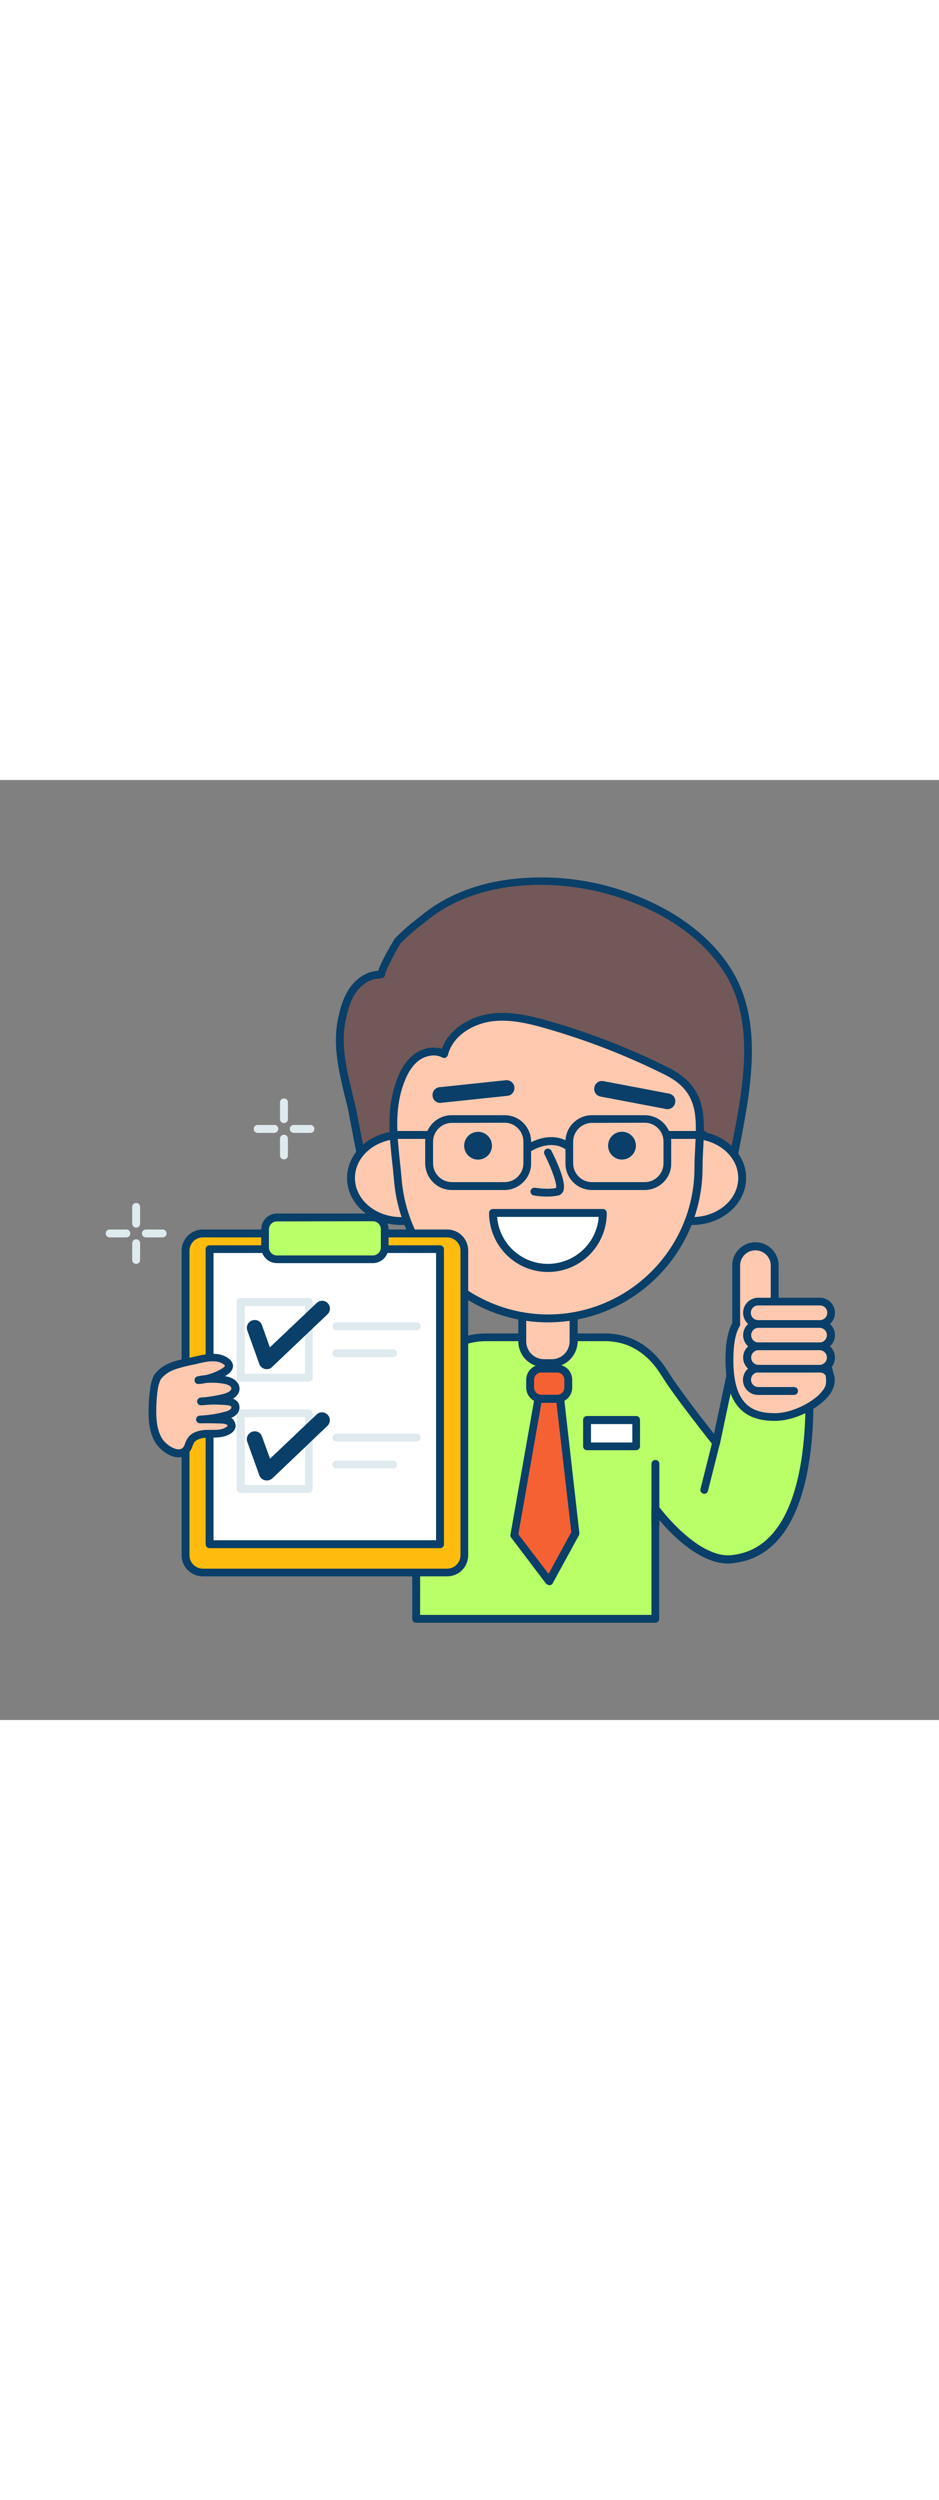 <svg version="1.1" id="Layer_1" xmlns="http://www.w3.org/2000/svg" xmlns:xlink="http://www.w3.org/1999/xlink" x="0px" y="0px" viewBox="0 0 500 500" style="width: 188px;" xml:space="preserve" data-imageid="quality-check-8" imageName="Quality Check" class="illustrations_image">
<rect x="0" y="0" width="500" height="500" fill="#808080" stroke="none"/>
<style type="text/css">
	.st0_quality-check-8{fill:#68E1FD;}
	.st1_quality-check-8{fill:#093F68;}
	.st2_quality-check-8{fill:#FFC9B0;}
	.st3_quality-check-8{fill:#725858;}
	.st4_quality-check-8{fill:#FFFFFF;}
	.st5_quality-check-8{fill:#F56132;}
	.st6_quality-check-8{fill:#FFBC0E;}
	.st7_quality-check-8{fill:#DFEAEF;}
</style>
<g id="character_quality-check-8">
	<path class="st0_quality-check-8 targetColor" d="M430,307.6l-40,4.2l-8.6,40.8c0,0-20.1-25.2-27.5-37c-6.1-9.8-15.9-19.1-31.9-19.1h-63.4&#10;&#9;&#9;c-20.4,0-37,16.6-37,37v112.7H349v-58.6c0,0,22.4,30.6,42.5,26.6C435.3,408,432.3,330,430,307.6z" style="fill: rgb(185, 255, 103);"/>
	<path class="st1_quality-check-8" d="M349,448.3H221.6c-1.2,0-2.1-0.9-2.1-2.1V333.5c0-21.6,17.5-39.1,39.1-39.1H322c14,0,25.3,6.8,33.6,20.1&#10;&#9;&#9;c5.6,9,18.8,26,24.6,33.3l7.7-36.4c0.2-0.9,0.9-1.6,1.8-1.6l40-4.2c1.1-0.1,2.2,0.7,2.3,1.9c0.6,5.4,3.1,33.5-2,60&#10;&#9;&#9;c-5.7,29.7-18.6,46.1-38.3,48.9c-16.2,3.2-33.3-14-40.7-22.8v52.7C351,447.3,350.1,448.2,349,448.3z M223.7,444.1h123.2v-56.6&#10;&#9;&#9;c0-1.2,0.9-2.1,2.1-2.1c0.7,0,1.3,0.3,1.7,0.9c0.2,0.3,21.8,29.5,40.4,25.8c43.3-6.1,38.2-87.6,37-102.2l-36.4,3.8l-8.3,39.2&#10;&#9;&#9;c-0.2,1.1-1.3,1.9-2.5,1.6c-0.5-0.1-0.9-0.4-1.2-0.7c-0.8-1-20.3-25.4-27.6-37.2c-7.5-12-17.6-18.1-30-18.1h-63.4&#10;&#9;&#9;c-19.3,0-34.9,15.7-34.9,34.9L223.7,444.1z"/>
	<path class="st2_quality-check-8" d="M278.1,282.8h27.4l0,0v21.8c0,3.1-2.5,5.6-5.6,5.6h-16.3c-3.1,0-5.6-2.5-5.6-5.6V282.8L278.1,282.8z"/>
	<path class="st1_quality-check-8" d="M293.8,312.3h-4.1c-7.6,0-13.7-6.1-13.7-13.7v-15.8c0-1.2,0.9-2.1,2.1-2.1h27.4c1.2,0,2.1,0.9,2.1,2.1v15.8&#10;&#9;&#9;C307.5,306.1,301.4,312.3,293.8,312.3z M280.2,284.9v13.7c0,5.3,4.3,9.5,9.5,9.5h4.1c5.3,0,9.5-4.3,9.5-9.5v-13.7H280.2z"/>
	<path class="st3_quality-check-8" d="M195.4,211.7c-1.3,0-7.2-33-7.9-36.2c-3.4-15.3-8.7-31.6-5.6-47.2c1.1-5.9,2.7-11.8,6.1-16.7s9.1-8.6,15.1-8.1&#10;&#9;&#9;c-1.3-0.1,7.5-16.5,8.7-17.8c4.3-4.7,10.2-9.1,15.2-13.1c12-9.6,27.2-15.1,42.3-17.4c24.8-3.5,50.2-0.1,73.2,10.1&#10;&#9;&#9;c17.2,7.5,33.2,18.7,43.7,34.2c21.6,31.6,9,74.9,2.8,109.6l-17-3L195.4,211.7z"/>
	<path class="st1_quality-check-8" d="M195.2,213.8c-2.1,0-2.8-1.4-8.6-31.9c-0.6-3-1-5.2-1.1-5.9c-0.6-2.5-1.1-4.9-1.8-7.4&#10;&#9;&#9;c-3.2-13.3-6.5-27.1-3.9-40.6c1.2-6,2.8-12.2,6.5-17.5c3.8-5.4,9.5-8.8,15.1-9c1.8-5.7,8.7-17,8.8-17.1c4-4.1,8.3-7.9,12.9-11.3&#10;&#9;&#9;l2.6-2.1c11.5-9.1,26.4-15.3,43.3-17.8c25.2-3.6,51-0.1,74.3,10.2c19.4,8.4,34.8,20.5,44.6,35c19.2,28.2,12.1,64.9,5.8,97.3&#10;&#9;&#9;c-0.9,4.8-1.8,9.4-2.6,13.9c-0.2,1.1-1.3,1.9-2.4,1.7c0,0,0,0,0,0l-16.8-2.9l-176.4,5.5L195.2,213.8L195.2,213.8z M195.4,211.7&#10;&#9;&#9;L195.4,211.7z M202.1,105.6c-4.5,0-9.3,2.8-12.4,7.2c-3.3,4.6-4.7,10.4-5.8,15.9c-2.5,12.6,0.8,25.9,3.9,38.8&#10;&#9;&#9;c0.6,2.5,1.2,5,1.8,7.5c0.2,0.7,0.6,3,1.2,6.1c1.3,6.8,4.6,24,6,28.4l175.2-5.5h0.4l14.9,2.6c0.7-3.9,1.5-7.9,2.3-12&#10;&#9;&#9;c6.2-31.6,13.2-67.3-5.1-94.1c-9.4-13.8-24.2-25.4-42.9-33.5c-22.8-9.9-48.4-13.4-72-9.9c-16.1,2.4-30.4,8.3-41.3,16.9l-2.6,2.1&#10;&#9;&#9;c-4.4,3.3-8.6,6.9-12.4,10.8c-1.1,1.4-7.3,13.1-8.2,16c0,0.2,0,0.4,0,0.6c-0.1,1.1-1.1,2-2.2,1.9l0,0&#10;&#9;&#9;C202.6,105.6,202.4,105.6,202.1,105.6L202.1,105.6z"/>
	<ellipse class="st2_quality-check-8" cx="213.5" cy="211.7" rx="26.6" ry="22.9"/>
	<path class="st1_quality-check-8" d="M213.5,236.7c-15.8,0-28.7-11.2-28.7-25s12.9-25,28.7-25s28.7,11.2,28.7,25S229.4,236.7,213.5,236.7z&#10;&#9;&#9; M213.5,190.9c-13.5,0-24.5,9.3-24.5,20.8s11,20.8,24.5,20.8s24.5-9.3,24.5-20.8S227.1,190.9,213.5,190.9L213.5,190.9z"/>
	<ellipse class="st2_quality-check-8" cx="368.6" cy="211.7" rx="26.6" ry="22.9"/>
	<path class="st1_quality-check-8" d="M368.6,236.7c-15.8,0-28.7-11.2-28.7-25s12.9-25,28.7-25s28.7,11.2,28.7,25S384.4,236.7,368.6,236.7z&#10;&#9;&#9; M368.6,190.9c-13.5,0-24.5,9.4-24.5,20.8s11,20.8,24.5,20.8s24.5-9.3,24.5-20.8S382.1,190.9,368.6,190.9L368.6,190.9z"/>
	<path class="st2_quality-check-8" d="M291.8,286.4c-41.8,0-76.6-32-80-73.6c-1.4-17.3-4.9-33.6,0.7-50.6c1.8-5.3,4.3-10.5,8.5-14.1s10.6-5,15.5-2.3&#10;&#9;&#9;c2.8-11.1,14.4-18.2,25.8-19.5c11.4-1.3,22.7,2,33.7,5.3c20.4,6.1,40.2,14,59.3,23.6c22.6,11.3,16.7,29.8,16.7,51.1&#10;&#9;&#9;C372,250.5,336.1,286.4,291.8,286.4L291.8,286.4z"/>
	<path class="st1_quality-check-8" d="M291.8,288.5L291.8,288.5c-42.8,0-78.5-32.9-82-75.6c-0.3-3.3-0.6-6.6-1-9.8c-1.5-14.1-2.9-27.5,1.8-41.6&#10;&#9;&#9;c2.3-7,5.2-11.7,9.2-15c4.5-3.8,10.6-5.1,15.5-3.5c4.1-11.3,16.1-17.6,26.8-18.8c12-1.4,24,2.2,34.6,5.3&#10;&#9;&#9;c20.5,6.2,40.5,14.1,59.6,23.7c19.8,9.9,19,25.5,18.2,42c-0.2,3.6-0.4,7.2-0.4,11C374.1,251.6,337.2,288.4,291.8,288.5z&#10;&#9;&#9; M230.9,146.5c-3.1,0.1-6.1,1.2-8.5,3.2c-3.3,2.8-5.8,6.9-7.9,13.1c-4.4,13.3-3,26.2-1.6,39.9c0.4,3.3,0.7,6.6,1,9.9&#10;&#9;&#9;c1.1,13.1,5.5,25.8,12.7,36.8c14.6,21.7,39,34.8,65.1,34.9c43.1,0,78.1-35,78.1-78.1c0-3.8,0.2-7.6,0.4-11.2&#10;&#9;&#9;c0.8-16.4,1.5-29.4-15.9-38.1c-19-9.5-38.7-17.3-59-23.4c-10.2-3-21.7-6.5-32.9-5.2c-9.6,1.1-21.2,7.2-23.9,18&#10;&#9;&#9;c-0.2,0.6-0.6,1.1-1.2,1.4c-0.6,0.3-1.3,0.2-1.8-0.1C234.1,146.9,232.5,146.5,230.9,146.5L230.9,146.5z"/>
	
		<ellipse transform="matrix(0.16 -0.987 0.987 0.16 21.853 414.705)" class="st1_quality-check-8" cx="254.6" cy="194.5" rx="7.4" ry="7.4"/>
	<circle class="st1_quality-check-8" cx="331.2" cy="194.5" r="7.4"/>
	<path class="st4_quality-check-8" d="M321,230.4c-0.3,16.2-13.6,29-29.8,28.7c-15.7-0.3-28.4-13-28.7-28.7H321z"/>
	<path class="st1_quality-check-8" d="M291.8,261.7c-17.3,0-31.3-14-31.4-31.4c0-1.2,0.9-2.1,2.1-2.1H321c1.1,0,2.1,0.9,2.1,2.1c0,0,0,0,0,0&#10;&#9;&#9;C323.1,247.7,309.1,261.7,291.8,261.7z M264.7,232.4c1.2,15,14.3,26.1,29.2,24.9c13.3-1.1,23.9-11.6,24.9-24.9H264.7z"/>
	<path class="st1_quality-check-8" d="M291.4,221.6c-2.4,0-4.8-0.2-7.2-0.6c-1.1-0.2-1.9-1.3-1.7-2.4c0.2-1.1,1.3-1.9,2.4-1.7c0,0,0,0,0,0&#10;&#9;&#9;c0.1,0,6.7,1.1,11.2,0.1c0.6-1.9-2.2-10.1-6.2-17.9c-0.5-1-0.1-2.3,0.9-2.8c1-0.5,2.3-0.1,2.8,0.9c2,3.9,8.4,16.9,6.3,21.6&#10;&#9;&#9;c-0.5,1.1-1.4,1.9-2.5,2.2C295.4,221.4,293.4,221.6,291.4,221.6z"/>
	<path class="st1_quality-check-8" d="M234.5,171.8c-2.3,0-4.2-1.8-4.2-4.2c0-2.2,1.6-4,3.8-4.2l35.2-3.7c2.3-0.2,4.4,1.4,4.6,3.7s-1.4,4.4-3.7,4.6&#10;&#9;&#9;l-35.2,3.7C234.8,171.8,234.6,171.8,234.5,171.8z"/>
	<path class="st1_quality-check-8" d="M355.4,175.1c-0.3,0-0.5,0-0.8-0.1l-34.8-6.6c-2.3-0.4-3.8-2.6-3.3-4.9c0.4-2.3,2.6-3.8,4.9-3.3l0,0l34.8,6.6&#10;&#9;&#9;c2.3,0.4,3.8,2.6,3.3,4.9C359.2,173.6,357.4,175.1,355.4,175.1L355.4,175.1z"/>
	<path class="st5_quality-check-8" d="M285.1,313.2h14.6c1.6,0,2.8,1.3,2.8,2.8v10.3c0,1.6-1.3,2.8-2.8,2.8h-14.6c-1.6,0-2.8-1.3-2.8-2.8V316&#10;&#9;&#9;C282.3,314.4,283.6,313.2,285.1,313.2z"/>
	<path class="st1_quality-check-8" d="M296.7,331.2h-8.5c-4.4,0-8-3.6-8-8V319c0-4.4,3.6-8,8-8h8.5c4.4,0,8,3.6,8,8v4.2&#10;&#9;&#9;C304.7,327.6,301.1,331.2,296.7,331.2z M288.2,315.2c-2.1,0-3.8,1.7-3.8,3.8v4.2c0,2.1,1.7,3.8,3.8,3.8h8.5c2.1,0,3.8-1.7,3.8-3.8&#10;&#9;&#9;V319c0-2.1-1.7-3.8-3.8-3.8H288.2z"/>
	<polygon class="st5_quality-check-8" points="286.6,329.1 273.8,401.7 292.4,426.1 306.4,400.5 298.3,329.1 &#9;"/>
	<path class="st1_quality-check-8" d="M292.4,428.2c-0.7,0-1.3-0.3-1.7-0.8L272.2,403c-0.4-0.5-0.5-1.1-0.4-1.6l12.8-72.5c0.2-1,1-1.7,2.1-1.7h11.6&#10;&#9;&#9;c1.1,0,2,0.8,2.1,1.9l8.1,71.4c0,0.4,0,0.9-0.2,1.2l-14,25.6c-0.3,0.6-1,1-1.7,1.1L292.4,428.2z M276,401.2l16.1,21.1l12.1-22.2&#10;&#9;&#9;l-7.9-68.8h-8L276,401.2z"/>
	<path class="st2_quality-check-8" d="M412.5,282.9v-24.3c0.2-5.7-4.3-10.4-9.9-10.6c-5.7-0.2-10.4,4.3-10.6,9.9c0,0.2,0,0.4,0,0.6v30.7h0.1&#10;&#9;&#9;c-2.3,3.8-3.7,9.8-3.7,19.3c0,25.8,12,30.2,24.3,30.2s27.6-9.6,29.1-16.9C444.5,308.7,423.9,284,412.5,282.9z"/>
	<path class="st1_quality-check-8" d="M412.7,340.9c-11.3,0-26.4-3.4-26.4-32.3c0-8.8,1.2-15.3,3.6-19.7v-30.3c-0.2-6.8,5.2-12.5,12-12.7&#10;&#9;&#9;s12.5,5.2,12.7,12c0,0.2,0,0.5,0,0.7v22.6c6.9,1.8,15.2,9.5,20.6,16.8c3.2,4.3,10.5,15.4,8.7,24.4&#10;&#9;&#9;C442.1,331,425.5,340.9,412.7,340.9z M394.1,288.9c0.1,0.5,0.1,1.1-0.2,1.6c-2.3,3.7-3.4,9.6-3.4,18.2c0,24.8,11.2,28.1,22.2,28.1&#10;&#9;&#9;c11.3,0,25.8-9.1,27-15.2c1-5-2-13-7.9-21c-6.4-8.6-14.4-15-19.5-15.5c-1.1-0.1-1.9-1-1.9-2.1v-24.4c0.2-4.5-3.4-8.3-7.9-8.4&#10;&#9;&#9;c-4.5-0.2-8.3,3.4-8.4,7.9c0,0.2,0,0.4,0,0.6L394.1,288.9z"/>
	<path class="st2_quality-check-8" d="M400.6,277.4h39.1c1.6,0,2.8,1.3,2.8,2.8v6.2c0,1.6-1.3,2.8-2.8,2.8h-39.1c-1.6,0-2.8-1.3-2.8-2.8v-6.2&#10;&#9;&#9;C397.8,278.7,399.1,277.4,400.6,277.4z"/>
	<path class="st1_quality-check-8" d="M436.6,291.4h-32.9c-4.4,0-8-3.6-8-8s3.6-8,8-8h32.9c4.4,0,8,3.6,8,8S441,291.4,436.6,291.4z M403.7,279.5&#10;&#9;&#9;c-2.1,0-3.9,1.7-3.9,3.9s1.7,3.9,3.9,3.9h32.9c2.1,0,3.9-1.7,3.9-3.9s-1.7-3.9-3.9-3.9l0,0H403.7z"/>
	<path class="st2_quality-check-8" d="M400.6,289.3h39.1c1.6,0,2.8,1.3,2.8,2.8v6.2c0,1.6-1.3,2.8-2.8,2.8h-39.1c-1.6,0-2.8-1.3-2.8-2.8v-6.2&#10;&#9;&#9;C397.8,290.6,399.1,289.3,400.6,289.3z"/>
	<path class="st1_quality-check-8" d="M436.6,303.3h-32.9c-4.4,0-8-3.6-8-8s3.6-8,8-8h32.9c4.4,0,8,3.6,8,8S441,303.3,436.6,303.3z M403.7,291.4&#10;&#9;&#9;c-2.1,0.1-3.8,1.9-3.7,4.1c0.1,2,1.7,3.6,3.7,3.7h32.9c2.1-0.1,3.8-1.9,3.7-4.1c-0.1-2-1.7-3.6-3.7-3.7H403.7z"/>
	<path class="st2_quality-check-8" d="M400.6,301.2h39.1c1.6,0,2.8,1.3,2.8,2.8v6.2c0,1.6-1.3,2.8-2.8,2.8h-39.1c-1.6,0-2.8-1.3-2.8-2.8V304&#10;&#9;&#9;C397.8,302.5,399.1,301.2,400.6,301.2z"/>
	<path class="st1_quality-check-8" d="M436.6,315.2h-32.9c-4.4,0-8-3.6-8-8s3.6-8,8-8h32.9c4.4,0,8,3.6,8,8S441,315.2,436.6,315.2z M403.7,303.3&#10;&#9;&#9;c-2.1,0.1-3.8,1.9-3.7,4.1c0.1,2,1.7,3.6,3.7,3.7h32.9c2.1-0.1,3.8-1.9,3.7-4.1c-0.1-2-1.7-3.6-3.7-3.7H403.7z"/>
	<path class="st1_quality-check-8" d="M438.5,329.6c-1.2,0-2.1-0.9-2.1-2.1c0-0.6,0.2-1.1,0.6-1.5c1-1,3.4-3.8,3.4-7c0-2.1-1.7-3.8-3.9-3.9h-32.9&#10;&#9;&#9;c-2.1,0.1-3.8,1.9-3.7,4.1c0.1,2,1.7,3.6,3.7,3.7h19.2c1.2,0,2.1,0.9,2.1,2.1c0,1.2-0.9,2.1-2.1,2.1h-19.2c-4.4,0-8-3.6-8-8&#10;&#9;&#9;s3.6-8,8-8h32.9c4.4,0,8,3.6,8,8c0,4.6-2.9,8.2-4.7,9.9C439.6,329.3,439,329.5,438.5,329.6z"/>
	<path class="st1_quality-check-8" d="M349,398.9c-1.2,0-2.1-0.9-2.1-2.1v-33c0-1.2,0.9-2.1,2.1-2.1s2.1,0.9,2.1,2.1c0,0,0,0,0,0v33&#10;&#9;&#9;C351.1,397.9,350.2,398.8,349,398.9C349,398.9,349,398.9,349,398.9z"/>
	<path class="st1_quality-check-8" d="M375,379.7c-0.2,0-0.3,0-0.5-0.1c-1.1-0.3-1.8-1.4-1.5-2.5c0,0,0,0,0,0l6.3-25c0.2-1.1,1.3-1.9,2.4-1.7&#10;&#9;&#9;c1.1,0.2,1.9,1.3,1.7,2.4c0,0.1,0,0.2-0.1,0.3l-6.3,25C376.8,379,376,379.7,375,379.7z"/>
	<rect x="312.5" y="340.5" class="st4_quality-check-8" width="26.1" height="14"/>
	<path class="st1_quality-check-8" d="M338.7,356.5h-26.1c-1.2,0-2.1-0.9-2.1-2.1v-14c0-1.2,0.9-2.1,2.1-2.1h26.1c1.2,0,2.1,0.9,2.1,2.1v14&#10;&#9;&#9;C340.8,355.6,339.8,356.5,338.7,356.5z M314.7,352.4h22v-9.8h-22L314.7,352.4z"/>
	<path class="st1_quality-check-8" d="M268.7,218.1h-28.1c-7.8,0-14.1-6.3-14.2-14.1v-11.6c0-7.8,6.3-14.1,14.2-14.1h28.1c7.8,0,14.1,6.3,14.1,14.1&#10;&#9;&#9;v11.6C282.8,211.7,276.5,218,268.7,218.1z M240.6,182.4c-5.5,0-10,4.5-10,10v11.5c0,5.5,4.5,10,10,10h28.1c5.5,0,10-4.5,10-10&#10;&#9;&#9;v-11.6c0-5.5-4.5-10-10-10L240.6,182.4z"/>
	<path class="st1_quality-check-8" d="M343.3,218.1h-28.1c-7.8,0-14.1-6.3-14.1-14.1v-11.6c0-7.8,6.3-14.1,14.1-14.1h28.1c7.8,0,14.1,6.3,14.1,14.1&#10;&#9;&#9;v11.6C357.5,211.7,351.2,218,343.3,218.1z M315.2,182.4c-5.5,0-10,4.5-10,10v11.5c0,5.5,4.5,10,10,10h28.1c5.5,0,10-4.5,10-10&#10;&#9;&#9;v-11.6c0-5.5-4.5-10-10-10L315.2,182.4z"/>
	<path class="st1_quality-check-8" d="M303.2,197.4c-0.5,0-0.9-0.2-1.3-0.4c-8.1-6.3-18-0.1-18.5,0.1c-1,0.6-2.3,0.3-2.9-0.7&#10;&#9;&#9;c-0.6-0.9-0.3-2.2,0.6-2.8c0.5-0.3,12.9-8.1,23.3,0.1c0.9,0.7,1.1,2,0.3,2.9C304.4,197.1,303.8,197.4,303.2,197.4L303.2,197.4z"/>
	<path class="st1_quality-check-8" d="M228.5,190.9h-18.9c-1.2,0-2.1-0.9-2.1-2.1c0-1.2,0.9-2.1,2.1-2.1h18.9c1.2,0,2.1,0.9,2.1,2.1&#10;&#9;&#9;C230.6,189.9,229.7,190.9,228.5,190.9C228.5,190.9,228.5,190.9,228.5,190.9z"/>
	<path class="st1_quality-check-8" d="M374.7,190.9h-18.9c-1.2,0-2.1-0.9-2.1-2.1c0-1.2,0.9-2.1,2.1-2.1c0,0,0,0,0,0h18.9c1.2,0,2.1,0.9,2.1,2.1&#10;&#9;&#9;C376.8,189.9,375.8,190.9,374.7,190.9z"/>
</g>
<g id="check-list_quality-check-8">
	<path class="st6_quality-check-8" d="M103.2,241.2h139.7c2.4,0,4.4,2,4.4,4.4v171.6c0,2.4-2,4.4-4.4,4.4H103.2c-2.4,0-4.4-2-4.4-4.4V245.6&#10;&#9;&#9;C98.8,243.2,100.8,241.2,103.2,241.2z"/>
	<path class="st1_quality-check-8" d="M238.1,423.6H108c-6.2,0-11.3-5-11.3-11.2c0,0,0,0,0,0v-162c0-6.2,5-11.3,11.3-11.3c0,0,0,0,0,0h130.1&#10;&#9;&#9;c6.2,0,11.2,5,11.2,11.2v162C249.3,418.6,244.3,423.6,238.1,423.6z M108,243.3c-3.9,0-7.1,3.2-7.1,7.1v162c0,3.9,3.2,7.1,7.1,7.1&#10;&#9;&#9;h130.1c3.9,0,7.1-3.2,7.1-7.1v-162c0-3.9-3.2-7.1-7.1-7.1H108z"/>
	<rect x="111.6" y="249.6" class="st4_quality-check-8" width="122.7" height="156.9"/>
	<path class="st1_quality-check-8" d="M234.4,408.6H111.6c-1.2,0-2.1-0.9-2.1-2.1V249.6c0-1.2,0.9-2.1,2.1-2.1h122.7c1.2,0,2.1,0.9,2.1,2.1v157&#10;&#9;&#9;C236.4,407.7,235.5,408.6,234.4,408.6z M113.7,404.4h118.5V251.6H113.7V404.4z"/>
	<path class="st0_quality-check-8 targetColor" d="M144.2,232.6h57.6c1.7,0,3,1.4,3,3v16.2c0,1.7-1.4,3-3,3h-57.6c-1.7,0-3-1.4-3-3v-16.2&#10;&#9;&#9;C141.2,234,142.5,232.6,144.2,232.6z" style="fill: rgb(185, 255, 103);"/>
	<path class="st1_quality-check-8" d="M198.5,257h-51c-4.7,0-8.4-3.8-8.4-8.4V239c0-4.7,3.8-8.4,8.4-8.4h51c4.7,0,8.4,3.8,8.4,8.4v9.5&#10;&#9;&#9;C206.9,253.2,203.2,257,198.5,257C198.5,257,198.5,257,198.5,257z M147.5,234.8c-2.4,0-4.3,1.9-4.3,4.3c0,0,0,0,0,0v9.5&#10;&#9;&#9;c0,2.4,1.9,4.3,4.3,4.3h51c2.4,0,4.3-1.9,4.3-4.3c0,0,0,0,0,0V239c0-2.4-1.9-4.3-4.3-4.3c0,0,0,0,0,0L147.5,234.8z"/>
	<path class="st7_quality-check-8" d="M164.4,320h-36.3c-1.2,0-2.1-0.9-2.1-2.1v-40.3c0-1.2,0.9-2.1,2.1-2.1h36.3c1.2,0,2.1,0.9,2.1,2.1v40.2&#10;&#9;&#9;C166.5,319,165.6,320,164.4,320C164.5,320,164.4,320,164.4,320z M130.3,315.8h32.1v-36h-32.1L130.3,315.8z"/>
	<path class="st1_quality-check-8" d="M142.1,313.4c-0.3,0-0.7,0-1-0.1c-1.4-0.3-2.5-1.3-3-2.6l-6.4-17.8c-0.8-2.2,0.3-4.6,2.5-5.4&#10;&#9;&#9;c2.2-0.8,4.6,0.3,5.3,2.5l0,0l4.2,11.8l24.8-23.5c1.6-1.7,4.3-1.7,5.9-0.1c1.7,1.6,1.7,4.3,0.1,5.9c-0.1,0.1-0.2,0.2-0.2,0.2&#10;&#9;&#9;l-29.5,28C144.2,313,143.2,313.4,142.1,313.4z"/>
	<path class="st7_quality-check-8" d="M221.9,292.7h-42.7c-1.2,0-2.1-0.9-2.1-2.1s0.9-2.1,2.1-2.1c0,0,0,0,0,0h42.7c1.2,0,2.1,0.9,2.1,2.1&#10;&#9;&#9;S223,292.7,221.9,292.7C221.9,292.7,221.9,292.7,221.9,292.7z"/>
	<path class="st7_quality-check-8" d="M209.3,307h-30.2c-1.2,0-2.1-0.9-2.1-2.1c0-1.2,0.9-2.1,2.1-2.1h30.2c1.2,0,2.1,0.9,2.1,2.1&#10;&#9;&#9;C211.4,306.1,210.5,307,209.3,307z"/>
	<path class="st7_quality-check-8" d="M164.4,379.2h-36.3c-1.2,0-2.1-0.9-2.1-2.1v-40.2c0-1.2,0.9-2.1,2.1-2.1h36.3c1.2,0,2.1,0.9,2.1,2.1v40.2&#10;&#9;&#9;C166.5,378.2,165.6,379.2,164.4,379.2z M130.3,375h32.1v-36.1h-32.1V375z"/>
	<path class="st1_quality-check-8" d="M142.1,372.6c-0.3,0-0.7,0-1-0.1c-1.4-0.3-2.5-1.3-3-2.6l-6.4-17.8c-0.8-2.2,0.3-4.6,2.5-5.4&#10;&#9;&#9;c2.2-0.8,4.6,0.3,5.3,2.5l4.3,11.8l24.8-23.5c1.7-1.6,4.3-1.5,5.9,0.2s1.5,4.3-0.2,5.9L145,371.5&#10;&#9;&#9;C144.2,372.2,143.2,372.6,142.1,372.6z"/>
	<path class="st7_quality-check-8" d="M221.9,351.9h-42.7c-1.2,0-2.1-0.9-2.1-2.1c0-1.2,0.9-2.1,2.1-2.1h42.7c1.2,0,2.1,0.9,2.1,2.1&#10;&#9;&#9;C223.9,350.9,223,351.9,221.9,351.9z"/>
	<path class="st7_quality-check-8" d="M209.3,366.2h-30.2c-1.2,0-2.1-0.9-2.1-2.1s0.9-2.1,2.1-2.1c0,0,0,0,0,0h30.2c1.2,0,2.1,0.9,2.1,2.1&#10;&#9;&#9;S210.5,366.2,209.3,366.2C209.3,366.2,209.3,366.2,209.3,366.2z"/>
	<path class="st2_quality-check-8" d="M81.8,325.4c0-0.2,0-0.4,0.1-0.6c0.2-2.5,0.9-4.9,2-7.1c5.2-6.9,13.4-7.2,21.3-9.1c5.3-1.3,11.5-2.4,15.7,1.1&#10;&#9;&#9;c0.5,0.4,0.9,0.9,1.1,1.5c0.5,1.6-1,3-2.4,3.8c-4.2,2.5-8.8,4-13.7,4.4c4.7-1,9.5-1,14.2-0.1c2.4,0.5,5.2,1.6,5.5,4.1&#10;&#9;&#9;c0.3,2.9-3.1,4.6-5.9,5.4c-4.1,1-8.2,1.7-12.4,2c4.6-0.5,9.2-0.6,13.8-0.2c1.7,0.1,3.6,0.6,4.3,2.1c0.5,1.3,0.1,2.8-1,3.7&#10;&#9;&#9;c-1.1,0.9-2.3,1.5-3.7,1.8c-4.6,1.3-9.3,2-14,2.1c3.8-0.1,7.7-0.1,11.5,0.1c1.3,0,2.5,0.2,3.6,0.7c1.2,0.5,1.8,1.8,1.7,3&#10;&#9;&#9;c-0.2,0.8-0.7,1.4-1.4,1.8c-3.2,2.4-7.6,1.9-11.6,2c-2.8,0.1-6.3,0.8-8.2,2.9s-1.6,5.1-4.3,6.6c-4.4,2.6-10.8-2.1-13.2-5.6&#10;&#9;&#9;c-3.1-4.6-3.7-10.4-3.7-15.9C81.1,332.3,81.3,328.8,81.8,325.4z"/>
	<path class="st1_quality-check-8" d="M95.1,360.3c-5,0-10-4.3-12-7.3c-3.6-5.4-4-12-4-17.1c0-3.6,0.2-7.2,0.7-10.8l0.1-0.6c0.2-2.7,0.9-5.4,2.1-7.9&#10;&#9;&#9;c0-0.1,0.1-0.2,0.1-0.2c4.7-6.2,11.4-7.6,18-8.9c1.5-0.3,3-0.6,4.5-1c6.3-1.5,12.8-2.4,17.5,1.5c0.8,0.6,1.4,1.5,1.8,2.5&#10;&#9;&#9;c0.7,2.2-0.6,4.5-3.4,6.2l-0.7,0.4l0.5,0.1c4.2,0.8,6.8,3,7.2,5.9c0.3,2.4-1,4.5-3.4,6c1.3,0.5,2.4,1.4,3,2.6&#10;&#9;&#9;c0.9,2.1,0.3,4.6-1.5,6.1c-0.7,0.7-1.6,1.2-2.5,1.5c1.7,1.1,2.6,3.1,2.3,5.1c-0.4,1.2-1.1,2.3-2.2,3c-3.2,2.3-7.2,2.4-10.7,2.4&#10;&#9;&#9;c-0.7,0-1.4,0-2.1,0c-3.1,0.1-5.5,0.9-6.7,2.2c-0.5,0.7-0.9,1.5-1.2,2.3c-0.6,2-1.8,3.7-3.6,4.9C97.8,359.9,96.5,360.3,95.1,360.3z&#10;&#9;&#9; M85.6,318.8c-0.9,1.9-1.5,4-1.7,6.2l-0.1,0.6l0,0c-0.4,3.4-0.6,6.8-0.6,10.2c0,4.5,0.4,10.3,3.3,14.8c2.1,3.1,7.5,6.7,10.3,5&#10;&#9;&#9;c0.9-0.5,1.3-1.4,1.8-2.8c0.4-1.3,1.1-2.4,1.9-3.5c2.6-3,7.2-3.6,9.7-3.6c0.7,0,1.4,0,2.2,0c3.2,0,6.1,0,8.2-1.6&#10;&#9;&#9;c0.6-0.4,0.6-0.6,0.6-0.6c-0.1-0.3-0.3-0.6-0.6-0.7c-0.9-0.3-1.8-0.5-2.7-0.5c-3.8-0.1-7.6-0.2-11.4-0.1c-1.1,0-2.1-0.9-2.1-2&#10;&#9;&#9;c0-1.1,0.9-2.1,2-2.1c4.6-0.2,9.1-0.9,13.5-2.1c1-0.2,2-0.6,2.8-1.3c0.4-0.3,0.6-0.8,0.5-1.3c-0.1-0.2-0.5-0.7-2.6-0.9&#10;&#9;&#9;c-3.6-0.3-7.2-0.4-10.8-0.1c-0.9,0.1-1.8,0.2-2.6,0.2c-1.2,0.1-2.2-0.8-2.2-1.9c-0.1-1.1,0.7-2.1,1.8-2.2c0.9-0.1,1.8-0.2,2.6-0.2&#10;&#9;&#9;c3.2-0.4,6.4-0.9,9.5-1.7c2.3-0.6,4.5-1.8,4.3-3.1s-2.2-2-3.8-2.3c-3.1-0.6-6.3-0.7-9.5-0.5c-1.4,0.3-2.7,0.5-4.1,0.6&#10;&#9;&#9;c-1.2,0.1-2.2-0.8-2.2-1.9c-0.1-1.1,0.6-2,1.7-2.2c1.3-0.3,2.7-0.5,4-0.6c3.2-0.7,6.2-1.9,9-3.6c1.1-0.7,1.5-1.3,1.5-1.4l0,0&#10;&#9;&#9;c-0.1-0.2-0.3-0.3-0.4-0.5c-3.3-2.8-8.6-2-13.9-0.7c-1.5,0.4-3.1,0.7-4.6,1C94.7,312.9,89.3,314,85.6,318.8z M81.8,325.4&#10;&#9;&#9;L81.8,325.4z"/>
</g>
<g id="lines_quality-check-8">
	<path class="st7_quality-check-8" d="M151.2,182.5c-1.2,0-2.1-0.9-2.1-2.1v-8.9c0-1.2,0.9-2.1,2.1-2.1c1.2,0,2.1,0.9,2.1,2.1v8.9&#10;&#9;&#9;C153.3,181.6,152.4,182.5,151.2,182.5z"/>
	<path class="st7_quality-check-8" d="M151.2,201.8c-1.2,0-2.1-0.9-2.1-2.1v-8.9c0-1.2,0.9-2.1,2.1-2.1c1.2,0,2.1,0.9,2.1,2.1v8.9&#10;&#9;&#9;C153.3,200.9,152.4,201.8,151.2,201.8C151.3,201.8,151.3,201.8,151.2,201.8z"/>
	<path class="st7_quality-check-8" d="M165.3,187.7h-8.9c-1.2,0-2.1-0.9-2.1-2.1c0-1.2,0.9-2.1,2.1-2.1c0,0,0,0,0,0h8.9c1.2,0,2.1,0.9,2.1,2.1&#10;&#9;&#9;C167.4,186.8,166.5,187.7,165.3,187.7C165.3,187.7,165.3,187.7,165.3,187.7z"/>
	<path class="st7_quality-check-8" d="M146.1,187.7h-8.9c-1.2,0-2.1-0.9-2.1-2.1c0-1.2,0.9-2.1,2.1-2.1c0,0,0,0,0,0h8.9c1.2,0,2.1,0.9,2.1,2.1&#10;&#9;&#9;C148.1,186.8,147.2,187.7,146.1,187.7z"/>
	<path class="st7_quality-check-8" d="M72.5,238.1c-1.2,0-2.1-1-2.1-2.1c0,0,0,0,0,0v-8.9c0-1.2,0.9-2.1,2.1-2.1c1.2,0,2.1,0.9,2.1,2.1v8.9&#10;&#9;&#9;C74.6,237.2,73.7,238.1,72.5,238.1C72.5,238.1,72.5,238.1,72.5,238.1z"/>
	<path class="st7_quality-check-8" d="M72.5,257.4c-1.2,0-2.1-0.9-2.1-2.1v-8.9c0-1.2,0.9-2.1,2.1-2.1c1.2,0,2.1,0.9,2.1,2.1v8.9&#10;&#9;&#9;C74.6,256.4,73.7,257.4,72.5,257.4C72.5,257.4,72.5,257.4,72.5,257.4z"/>
	<path class="st7_quality-check-8" d="M86.6,243.3h-8.9c-1.2,0-2.1-0.9-2.1-2.1c0-1.2,0.9-2.1,2.1-2.1c0,0,0,0,0,0h8.9c1.2,0,2.1,0.9,2.1,2.1&#10;&#9;&#9;C88.7,242.4,87.7,243.3,86.6,243.3C86.6,243.3,86.6,243.3,86.6,243.3z"/>
	<path class="st7_quality-check-8" d="M67.3,243.3h-8.9c-1.2,0-2.1-0.9-2.1-2.1c0-1.2,0.9-2.1,2.1-2.1c0,0,0,0,0,0h8.9c1.2,0,2.1,0.9,2.1,2.1&#10;&#9;&#9;C69.4,242.4,68.4,243.3,67.3,243.3z"/>
</g>
</svg>